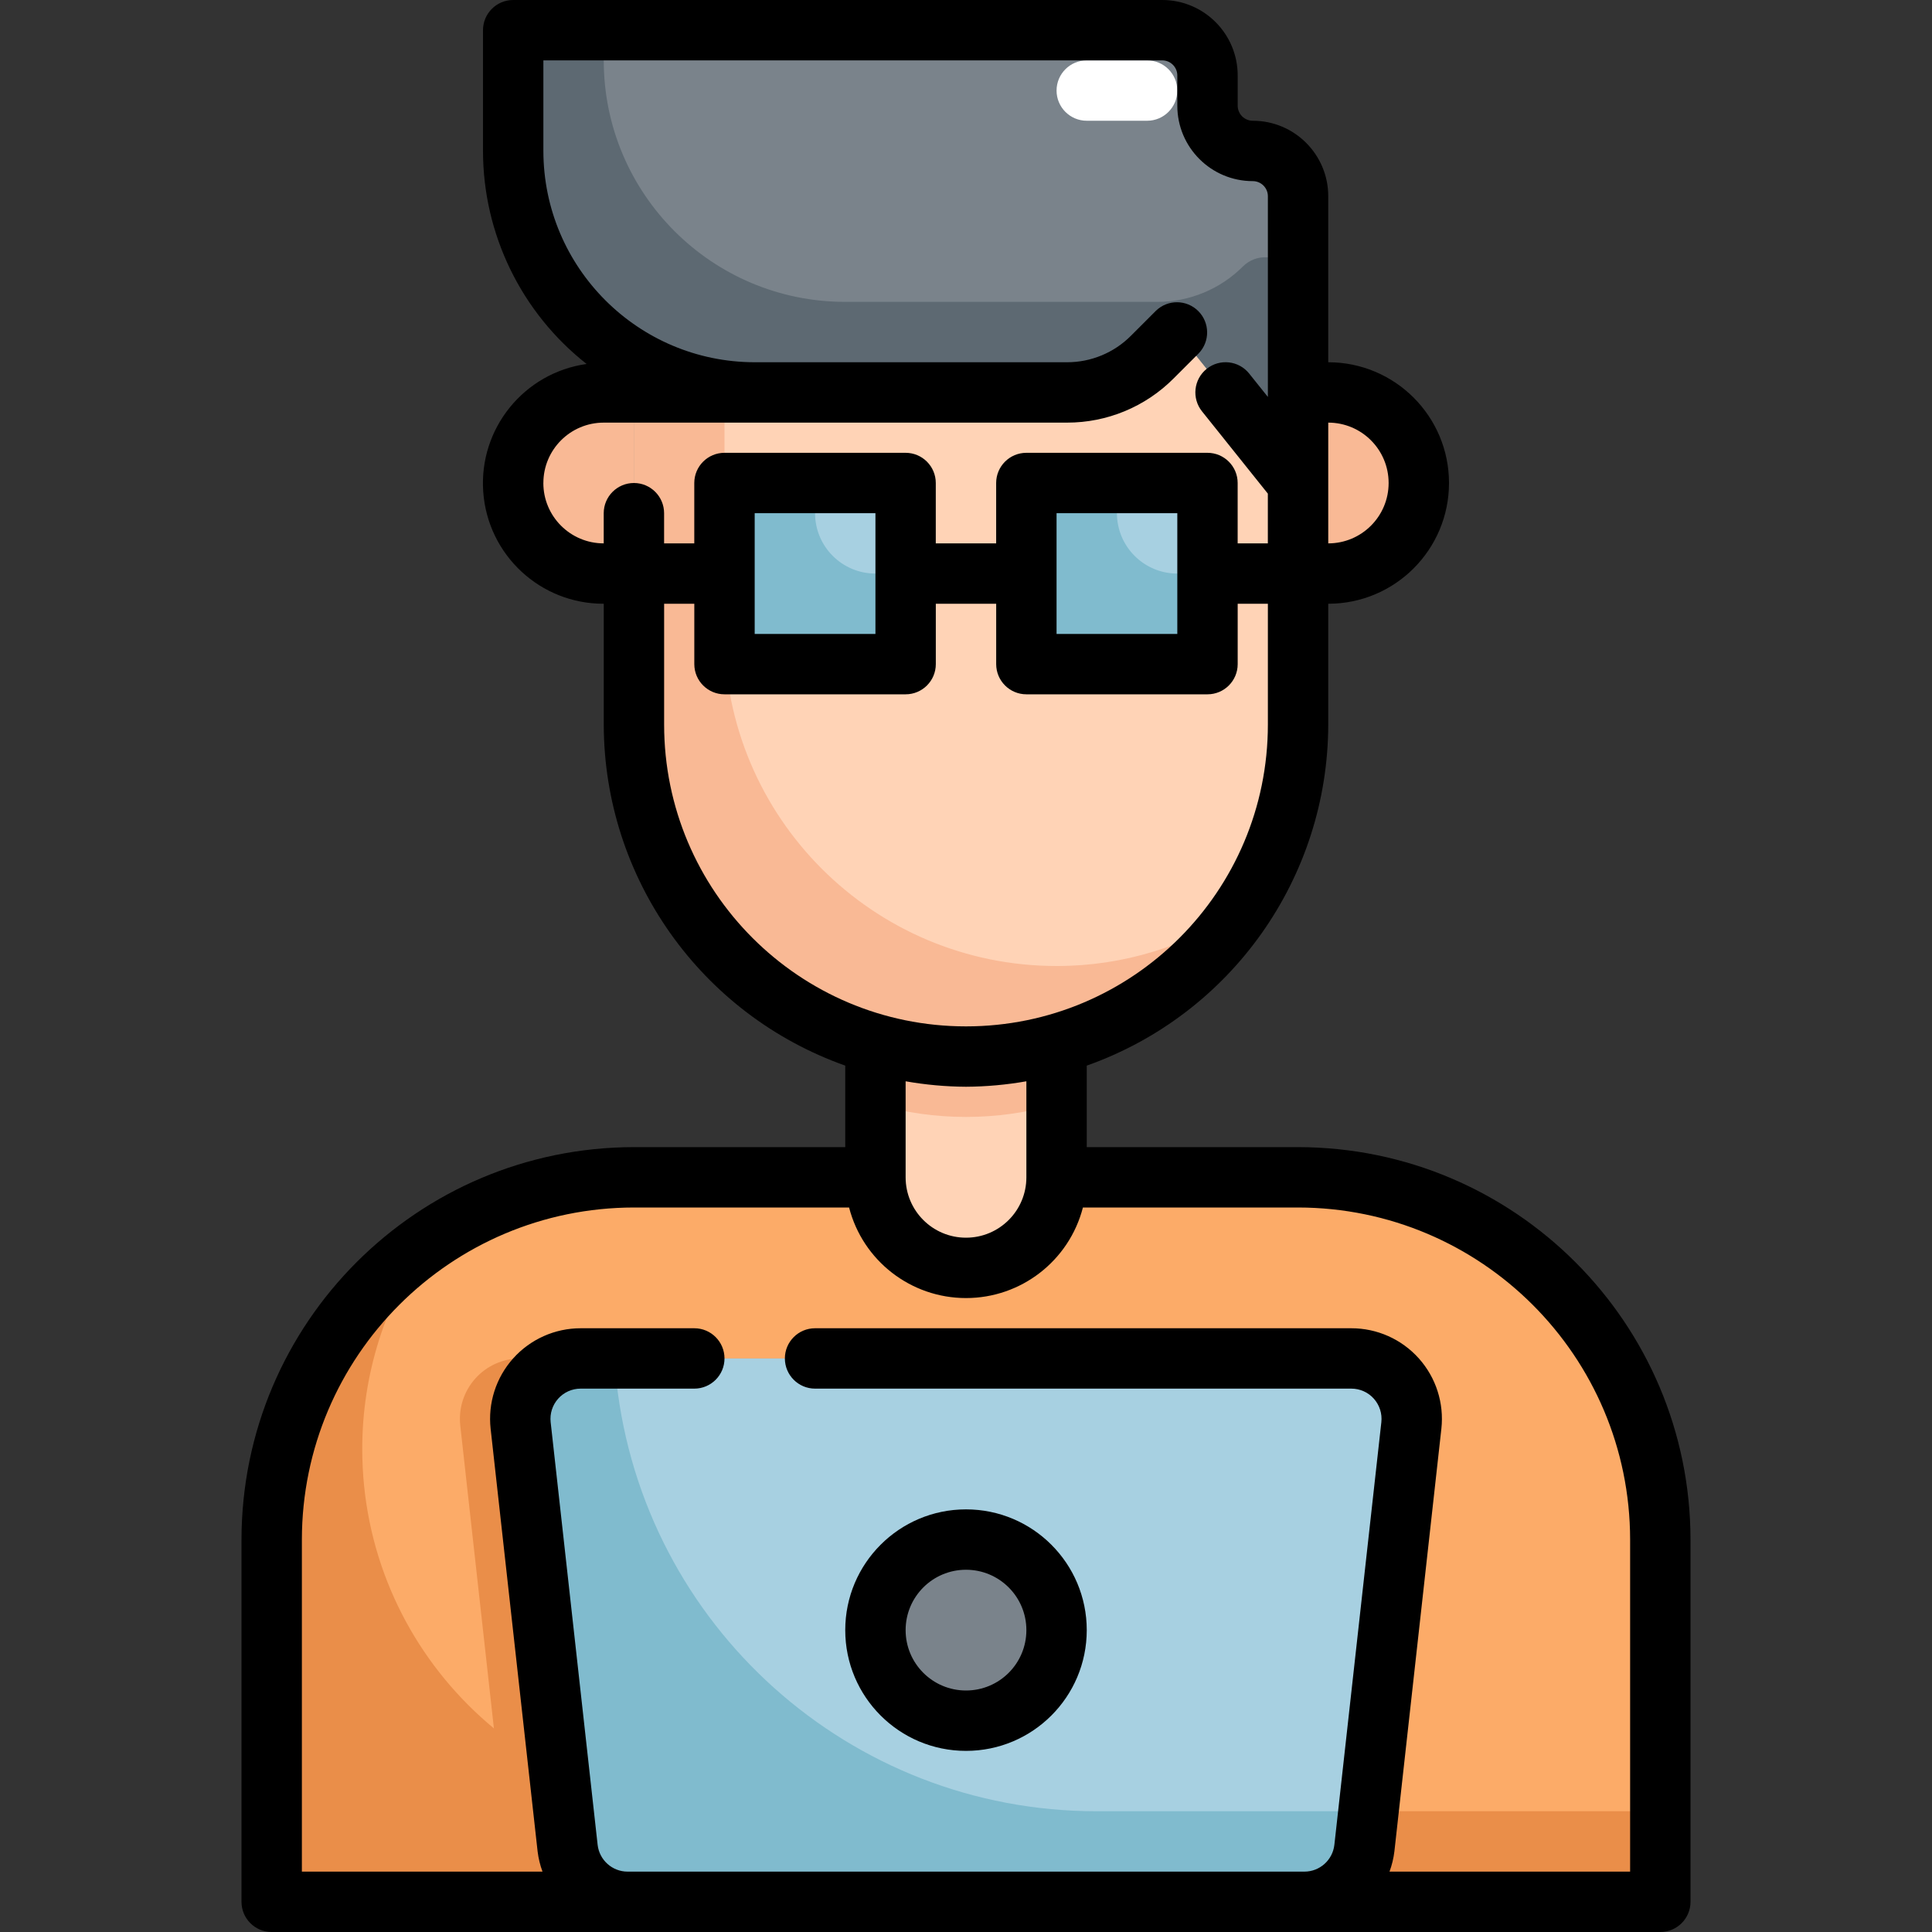 <svg xmlns="http://www.w3.org/2000/svg" xmlns:xlink="http://www.w3.org/1999/xlink" viewBox="0,0,256,256" width="128px" height="128px" fill-rule="nonzero"><rect x="0" y="0" width="256" height="256" fill="#333333" stroke="none"/><g fill-opacity="0" fill="#dddddd" fill-rule="nonzero" stroke="none" stroke-width="1" stroke-linecap="butt" stroke-linejoin="miter" stroke-miterlimit="10" stroke-dasharray="" stroke-dashoffset="0" font-family="none" font-weight="none" font-size="none" text-anchor="none" style="mix-blend-mode: normal"><path d="M0,256v-256h256v256z" id="bgRectangle"></path></g><g fill="none" fill-rule="nonzero" stroke="none" stroke-width="1" stroke-linecap="butt" stroke-linejoin="miter" stroke-miterlimit="10" stroke-dasharray="" stroke-dashoffset="0" font-family="none" font-weight="none" font-size="none" text-anchor="none" style="mix-blend-mode: normal"><g transform="scale(4,4)"><g><path d="M29,33v6c0,1.657 1.343,3 3,3c1.657,0 3,-1.343 3,-3v-6z" fill="#ffd3b6"></path><path d="M55,51v12h-46v-12c0,-6.627 5.373,-12 12,-12h8c0,1.657 1.343,3 3,3c1.657,0 3,-1.343 3,-3h8c6.627,0 12,5.373 12,12z" fill="#fcab68"></path><path d="M24,60c-6.627,0 -12,-5.373 -12,-12v0c-0.002,-2.449 0.749,-4.84 2.152,-6.848c-3.229,2.239 -5.154,5.919 -5.152,9.848v12h46v-3z" fill="#ea8e49"></path><path d="M21,11h22v13c0,6.075 -4.925,11 -11,11v0c-6.075,0 -11,-4.925 -11,-11z" fill="#ffd3b6"></path><path d="M29,36.575c1.96,0.567 4.04,0.567 6,0v-3.575h-6z" fill="#f9b995"></path><path d="M35,32c-6.075,0 -11,-4.925 -11,-11v-10h-3v13c0,4.84 3.164,9.112 7.795,10.522c4.63,1.41 9.639,-0.372 12.337,-4.39c-1.812,1.221 -3.947,1.871 -6.132,1.868z" fill="#f9b995"></path><path d="M20,13h1v6h-1c-1.657,0 -3,-1.343 -3,-3v0c0,-1.657 1.343,-3 3,-3z" fill="#f9b995"></path><path transform="translate(90,32) rotate(-180)" d="M46,13h1v6h-1c-1.657,0 -3,-1.343 -3,-3v0c0,-1.657 1.343,-3 3,-3z" fill="#f9b995"></path><path d="M43,16l-4,-5l-0.828,0.828c-0.75,0.75 -1.768,1.172 -2.829,1.172h-10.343c-4.418,0 -8,-3.582 -8,-8v-4h21.5c0.828,0 1.5,0.672 1.5,1.5v1c0,0.828 0.672,1.5 1.5,1.5v0c0.828,0 1.5,0.672 1.5,1.5z" fill="#7a838b"></path><rect x="24" y="16" width="6" height="6" fill="#a7d0e1"></rect><rect x="34" y="16" width="6" height="6" fill="#a7d0e1"></rect><path d="M43.2,61.221l1.555,-14c0.063,-0.566 -0.118,-1.132 -0.498,-1.556c-0.38,-0.424 -0.922,-0.666 -1.492,-0.665h-25.53c-0.569,-0 -1.111,0.242 -1.49,0.666c-0.379,0.424 -0.56,0.989 -0.498,1.555l1.555,14c0.113,1.013 0.969,1.779 1.988,1.779h22.42c1.02,0.001 1.877,-0.765 1.99,-1.779z" fill="#ea8e49"></path><path d="M43.21,63h-22.42c-1.02,0.001 -1.877,-0.765 -1.99,-1.779l-1.555,-14c-0.063,-0.566 0.118,-1.132 0.498,-1.556c0.38,-0.424 0.922,-0.666 1.492,-0.665h25.53c0.569,-0 1.111,0.242 1.49,0.666c0.379,0.424 0.56,0.989 0.498,1.555l-1.555,14c-0.113,1.013 -0.969,1.779 -1.988,1.779z" fill="#a7d0e1"></path><path d="M36.321,60c-8.152,-0.001 -15,-6.131 -15.9,-14.233l-0.088,-0.767h-1.1c-0.569,-0 -1.111,0.242 -1.49,0.666c-0.379,0.424 -0.56,0.989 -0.498,1.555l1.555,14c0.113,1.014 0.97,1.78 1.99,1.779h22.42c1.02,0.001 1.877,-0.765 1.99,-1.779l0.133,-1.221z" fill="#80bbce"></path><circle cx="32" cy="54" r="3" fill="#7a838b"></circle><path d="M41.172,8.828v0c-0.75,0.75 -1.768,1.172 -2.829,1.172h-10.343c-4.418,0 -8,-3.582 -8,-8v-1h-3v4c0,4.418 3.582,8 8,8h10.343c1.061,0 2.079,-0.422 2.829,-1.172l0.828,-0.828l4,5v-6.75l-0.268,-0.335c-0.186,-0.233 -0.463,-0.376 -0.761,-0.392c-0.298,-0.017 -0.589,0.094 -0.799,0.305z" fill="#5d6972"></path><path d="M38,4h-2c-0.552,0 -1,-0.448 -1,-1c0,-0.552 0.448,-1 1,-1h2c0.552,0 1,0.448 1,1c0,0.552 -0.448,1 -1,1z" fill="#ffffff"></path><path d="M27,17v-1h-3v6h6v-3h-1c-1.105,0 -2,-0.895 -2,-2z" fill="#80bbce"></path><path d="M37,17v-1h-3v6h6v-3h-1c-1.105,0 -2,-0.895 -2,-2z" fill="#80bbce"></path><path d="M43,38h-7v-2.7c4.788,-1.696 7.991,-6.221 8,-11.3v-4c2.209,0 4,-1.791 4,-4c0,-2.209 -1.791,-4 -4,-4v-5.5c0,-1.381 -1.119,-2.5 -2.5,-2.5c-0.276,0 -0.5,-0.224 -0.5,-0.5v-1c0,-1.381 -1.119,-2.5 -2.5,-2.5h-21.5c-0.552,0 -1,0.448 -1,1v4c0.002,2.754 1.267,5.355 3.432,7.057c-2.078,0.293 -3.574,2.144 -3.424,4.237c0.15,2.093 1.894,3.712 3.992,3.706v4c0.009,5.079 3.212,9.604 8,11.3v2.7h-7c-7.176,0.008 -12.992,5.824 -13,13v12c0,0.552 0.448,1 1,1h46c0.552,0 1,-0.448 1,-1v-12c-0.008,-7.176 -5.824,-12.992 -13,-13zM46,16c0,1.105 -0.895,2 -2,2v-4c1.105,0 2,0.895 2,2zM18,16c0,-1.105 0.895,-2 2,-2h15.343c1.327,0.003 2.6,-0.524 3.536,-1.465l0.828,-0.828c0.379,-0.392 0.374,-1.016 -0.012,-1.402c-0.386,-0.386 -1.009,-0.391 -1.402,-0.012l-0.828,0.828c-0.561,0.565 -1.326,0.881 -2.122,0.879h-10.343c-3.864,-0.005 -6.995,-3.136 -7,-7v-3h20.5c0.276,0 0.5,0.224 0.5,0.5v1c0,1.381 1.119,2.5 2.5,2.5c0.276,0 0.5,0.224 0.5,0.5v6.649l-0.619,-0.774c-0.345,-0.432 -0.975,-0.502 -1.407,-0.157c-0.432,0.345 -0.502,0.975 -0.157,1.407l2.182,2.727v1.648h-1v-2c0,-0.552 -0.448,-1 -1,-1h-6c-0.552,0 -1,0.448 -1,1v2h-2v-2c0,-0.552 -0.448,-1 -1,-1h-6c-0.552,0 -1,0.448 -1,1v2h-1v-1c0,-0.552 -0.448,-1 -1,-1c-0.552,0 -1,0.448 -1,1v1c-1.105,0 -2,-0.895 -2,-2zM35,17h4v4h-4zM25,17h4v4h-4zM22,24v-4h1v2c0,0.552 0.448,1 1,1h6c0.552,0 1,-0.448 1,-1v-2h2v2c0,0.552 0.448,1 1,1h6c0.552,0 1,-0.448 1,-1v-2h1v4c0,5.523 -4.477,10 -10,10c-5.523,0 -10,-4.477 -10,-10zM32,36c0.671,-0.004 1.34,-0.065 2,-0.181v3.181c0,1.105 -0.895,2 -2,2c-1.105,0 -2,-0.895 -2,-2v-3.181c0.66,0.116 1.329,0.177 2,0.181zM54,62h-7.971c0.08,-0.216 0.134,-0.44 0.162,-0.669l1.556,-14c0.094,-0.848 -0.177,-1.696 -0.746,-2.332c-0.569,-0.636 -1.382,-0.999 -2.235,-0.999h-17.766c-0.552,0 -1,0.448 -1,1c0,0.552 0.448,1 1,1h17.766c0.284,0 0.555,0.121 0.744,0.333c0.189,0.212 0.28,0.494 0.249,0.777l-1.556,14c-0.056,0.506 -0.484,0.89 -0.993,0.89h-22.42c-0.509,-0 -0.937,-0.384 -0.993,-0.89l-1.556,-14c-0.031,-0.282 0.059,-0.565 0.249,-0.777c0.189,-0.212 0.46,-0.333 0.744,-0.333h3.766c0.552,0 1,-0.448 1,-1c0,-0.552 -0.448,-1 -1,-1h-3.766c-0.853,0 -1.666,0.364 -2.235,0.999c-0.569,0.636 -0.84,1.484 -0.746,2.332l1.556,14c0.028,0.229 0.082,0.453 0.162,0.669h-7.971v-11c0.007,-6.072 4.928,-10.993 11,-11h7.127c0.456,1.766 2.049,3 3.873,3c1.824,0 3.417,-1.234 3.873,-3h7.127c6.072,0.007 10.993,4.928 11,11z" fill="#000000"></path><path d="M32,58c2.209,0 4,-1.791 4,-4c0,-2.209 -1.791,-4 -4,-4c-2.209,0 -4,1.791 -4,4c0,2.209 1.791,4 4,4zM32,52c1.105,0 2,0.895 2,2c0,1.105 -0.895,2 -2,2c-1.105,0 -2,-0.895 -2,-2c0,-1.105 0.895,-2 2,-2z" fill="#000000"></path></g></g></g></svg>